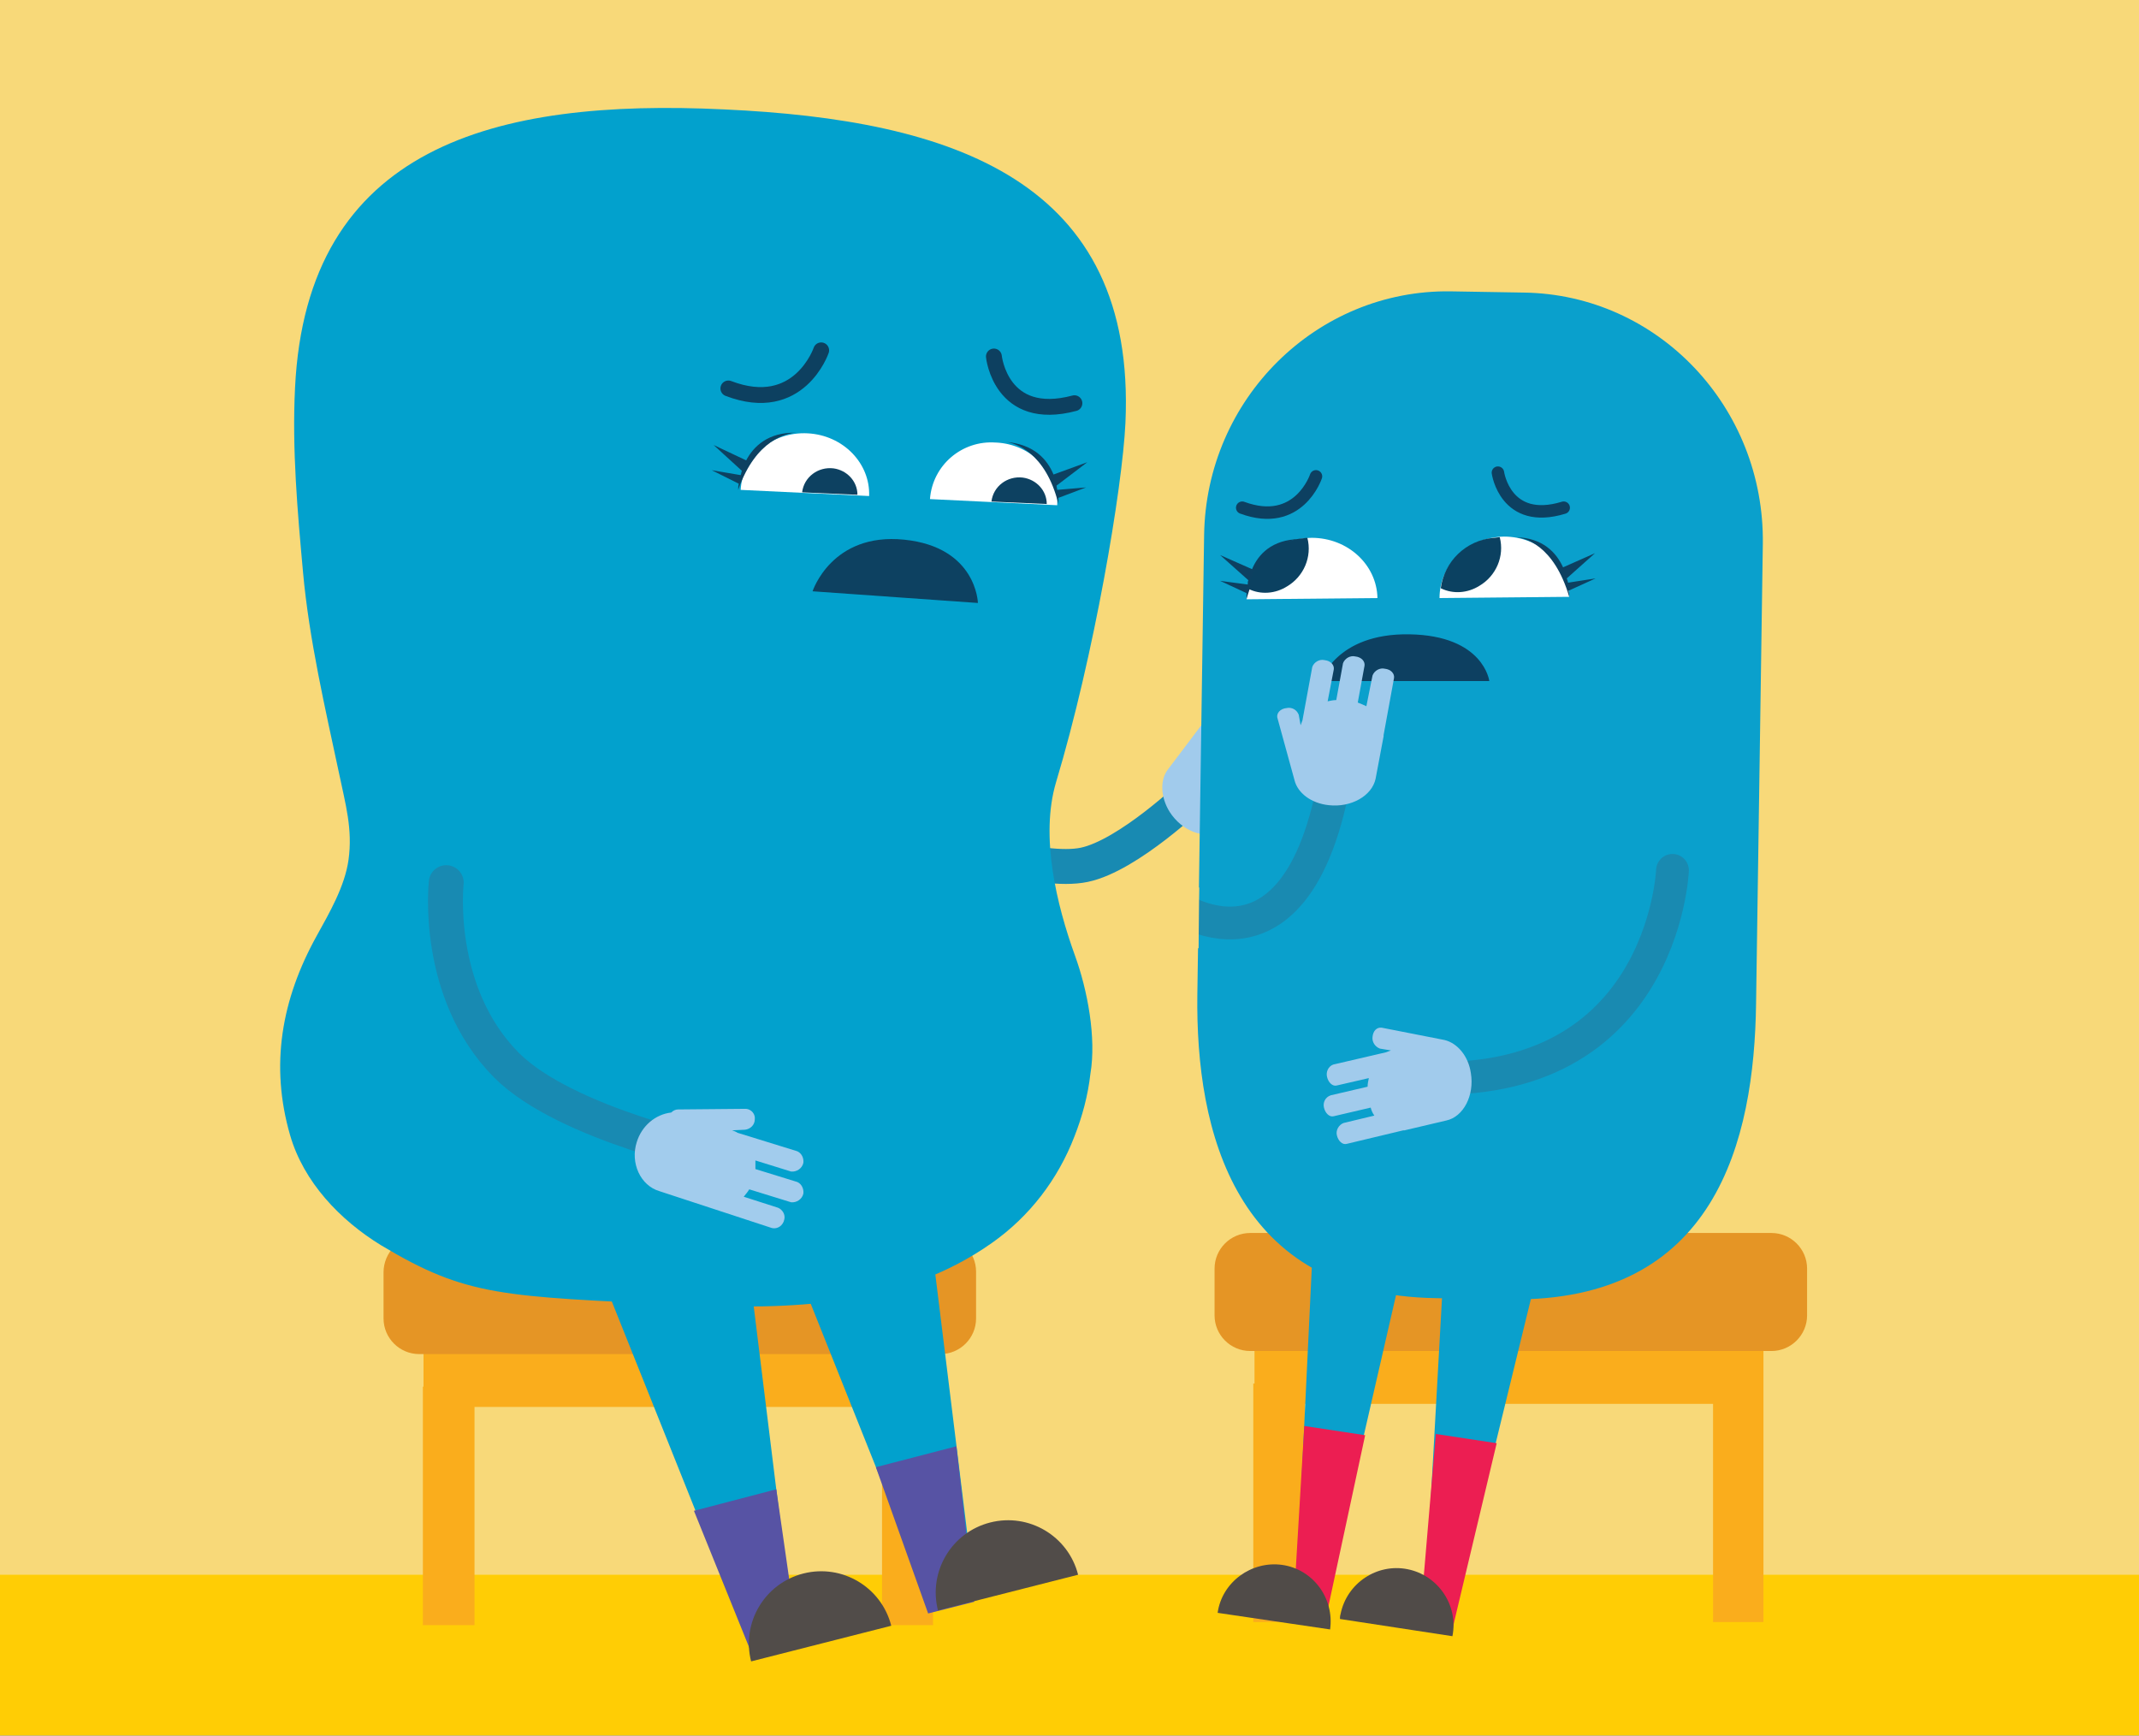 <?xml version="1.0" encoding="utf-8"?>
<!-- Generator: Adobe Illustrator 25.0.1, SVG Export Plug-In . SVG Version: 6.00 Build 0)  -->
<svg version="1.1" id="Layer_1" xmlns="http://www.w3.org/2000/svg" xmlns:xlink="http://www.w3.org/1999/xlink" x="0px" y="0px"
	 viewBox="0 0 348 282.4" style="enable-background:new 0 0 348 282.4;" xml:space="preserve">
<rect x="0" y="0" width="348" height="282.4" fill="#333333" stroke="none"/>
<style type="text/css">
	.st0{fill:#F8D979;}
	.st1{fill:none;stroke:#188AB2;stroke-width:5.68;stroke-linecap:round;stroke-miterlimit:10;}
	.st2{fill:#A1CBEC;}
	.st3{fill:#FFCD05;}
	.st4{fill:#FAAD1C;}
	.st5{fill:#E59525;}
	.st6{fill:#02A1CD;}
	.st7{fill:#0D4161;}
	.st8{fill:#FFFFFF;}
	.st9{fill:#5753A4;}
	.st10{fill:#514C49;}
	.st11{fill:#A2CCED;}
	.st12{fill:none;stroke:#0D4060;stroke-width:2.58;stroke-linecap:round;stroke-miterlimit:10;}
	.st13{fill:#0AA0CC;}
	.st14{fill:#EC1E52;}
	.st15{fill:#504B48;}
	.st16{fill:none;stroke:#0D4061;stroke-width:2.03;stroke-linecap:round;stroke-miterlimit:10;}
	.st17{fill:#0D4061;}
	.st18{fill:none;stroke:#198AB1;stroke-width:5.33;stroke-linecap:round;stroke-miterlimit:10;}
	.st19{fill:#0B4161;}
</style>
<polyline class="st0" points="0,282.4 0,0 348,0 348,282.4 "/>
<path class="st1" d="M194.2,129c0,0-10.6,10.2-17.8,11.7s-21.6-3.7-21.6-3.7"/>
<path class="st2" d="M190,125.2c-1.3,1.7-1.2,4.5,0.3,6.9c2,3.1,5.6,4.5,8.1,3.1l6.2-3.4c0,0,0.1-0.1,0.1-0.1l0.1-0.1l8.3-4.5
	c0.7-0.4,0.8-1.3,0.3-2.1c-0.4-0.8-1.3-1.1-2.1-0.8l-4.5,2.4c-0.1-0.5-0.2-1-0.4-1.4l5.4-2.9c0.7-0.4,0.8-1.3,0.3-2.1
	c-0.4-0.8-1.3-1.1-2.1-0.8l-5.4,2.9c-0.3-0.3-0.7-0.6-1-0.9l4.7-2.5c0.7-0.4,0.8-1.3,0.3-2.1c-0.4-0.8-1.3-1.1-2.1-0.8l-7.8,4.2
	c-0.3,0.1-0.6,0.2-0.8,0.3l1.1-1.4c0.5-0.7,0.3-1.7-0.4-2.3l0,0c-0.7-0.7-1.6-0.8-2.1-0.2"/>
<rect y="256.2" class="st3" width="348" height="26.1"/>
<polyline class="st4" points="151.8,264.4 143.5,264.4 143.5,228.9 77.2,228.9 77.2,264.4 68.8,264.4 68.8,225.6 68.9,225.6 
	68.9,218 151.8,218 151.8,225.7 "/>
<path class="st5" d="M68.2,201.1H153c3.2,0,5.8,2.6,5.8,5.8l0,0v7.6c0,3.2-2.6,5.8-5.8,5.8l0,0H68.2c-3.2,0-5.8-2.6-5.8-5.8l0,0V207
	C62.4,203.8,65,201.1,68.2,201.1z"/>
<polyline class="st4" points="286.9,263.9 278.7,263.9 278.7,228.4 212.3,228.4 212.3,263.9 203.9,263.9 203.9,225.1 204.1,225.1 
	204.1,217.5 286.9,217.5 286.9,225.2 "/>
<path class="st5" d="M203.4,200.6h84.8c3.2,0,5.8,2.6,5.8,5.8v7.6c0,3.2-2.6,5.8-5.8,5.8h-84.8c-3.2,0-5.8-2.6-5.8-5.8l0,0v-7.6
	C197.6,203.2,200.2,200.6,203.4,200.6z"/>
<path class="st6" d="M117.8,17.8C80.5,16,49.9,23.8,48,63.1c-0.5,10,0.4,20.1,1.3,30c1,11,3.6,22.1,5.9,32.9c1,4.8,2.2,8.9,1.5,13.9
	c-0.6,4.3-3.1,8.6-5.2,12.4c-5.7,10.3-7.6,21-4.3,32.4c2.2,7.6,8.1,13.8,14.8,17.9c14,8.4,19.7,8.3,49,9.7
	c17.4,0.8,35.6,0.4,50.4-10.1c6.1-4.3,10.7-10.3,13.4-17.3c1.3-3.3,2.2-6.7,2.6-10.2c1-5.9-0.5-13.7-2.5-19.2
	c-3-8.3-5.7-19.4-3.1-28.2c6.2-20.6,10.8-47.9,11.3-58.5C184.9,29.4,155.1,19.5,117.8,17.8"/>
<path class="st7" d="M132.2,96.2c0,0,3.1-9.6,14.9-8.4s12,10.3,12,10.3l0,0L132.2,96.2z"/>
<path class="st8" d="M151.3,81.2c0.4-5.5,5.2-9.6,10.7-9.2c0,0,0,0,0.1,0c5.7,0.3,10.2,4.9,9.9,10.2"/>
<path class="st7" d="M161.3,81.6c0.3-2.5,2.6-4.2,5.1-3.9c0,0,0,0,0,0c2.2,0.3,3.9,2.1,3.9,4.3"/>
<path class="st8" d="M120.5,79.7c0.3-5.4,5.1-9.5,10.9-9.2c5.8,0.3,10.2,4.9,10,10.2"/>
<path class="st7" d="M130.5,80.1c0.3-2.5,2.6-4.2,5.1-3.9c0,0,0,0,0,0c2.2,0.3,3.9,2.1,3.9,4.3"/>
<path class="st7" d="M121.4,74.9l-5.3-2.5l4.6,4.2c-0.1,0.2-0.1,0.5-0.2,0.7l-4.7-0.8l4.4,2.2c-0.1,0.3-0.1,0.7-0.1,1
	c2.9-8.3,8-9.2,9.4-9.3C125,70.3,122.6,72.6,121.4,74.9z"/>
<path class="st7" d="M176.7,79.3l-4.7,0.4c0-0.2-0.1-0.4-0.1-0.7l5-3.8l-5.5,2c-1-2.4-3.1-4.9-7.7-5.3c1.4,0.2,6.4,1.6,8.5,10.1v-1
	L176.7,79.3z"/>
<polyline class="st6" points="98.2,208.4 119.8,262.4 128.5,260.2 121.4,202.6 "/>
<polygon class="st9" points="129.9,267.4 122.4,269.3 112.9,245.8 126.3,242.3 "/>
<path class="st10" d="M145,264.5c-1.6-6.3-8-10.1-14.3-8.5c-6.3,1.6-10.1,8-8.5,14.3"/>
<polyline class="st6" points="127.5,201.1 149.1,255.2 157.8,253 150.7,195.4 "/>
<polygon class="st9" points="158.5,260.6 151,262.5 142.5,238.7 155.6,235.3 "/>
<path class="st10" d="M175.4,256.2c-1.6-6.3-8-10.1-14.3-8.5c-6.3,1.6-10.1,8-8.5,14.3"/>
<path class="st1" d="M72.6,143.6c0,0-2,17.8,9.8,29.7c9.7,9.7,34.6,14.8,34.6,14.8"/>
<path class="st11" d="M125.6,199.8c0.9,0.2,1.8-0.4,2-1.4c0.2-0.8-0.3-1.6-1-1.9l-5.6-1.8c0.3-0.4,0.6-0.7,0.9-1.2l6.8,2.1
	c0.9,0.1,1.8-0.5,2-1.4c0.1-0.8-0.3-1.6-1-1.9l-6.8-2.1c0-0.4,0-0.9,0-1.4l5.8,1.8c0.9,0.1,1.8-0.5,2-1.4c0.1-0.8-0.3-1.6-1-1.9
	l-9.7-3c-0.3-0.2-0.6-0.3-0.9-0.4l2.1-0.1c0.9-0.1,1.6-0.8,1.6-1.7l0,0c0.1-0.8-0.5-1.6-1.4-1.7h-0.1l-11,0.1
	c-0.4,0-0.8,0.2-1.1,0.5c-2.6,0.3-4.8,2.2-5.6,4.8c-1.1,3.4,0.6,7.1,3.7,8L125.6,199.8L125.6,199.8z"/>
<path class="st12" d="M133.6,57c0,0-3.6,10.6-15.1,6.2"/>
<path class="st12" d="M161.7,58c0,0,1.1,10.8,13.1,7.6"/>
<path class="st13" d="M233.6,211.2l11.9,0.2c33.7,0.5,39.9-25.9,40.2-48.1l1.1-74.8c0.3-22.3-17.1-40.6-38.9-40.9l-11.9-0.2
	c-21.8-0.3-39.8,17.5-40.1,39.7l-1.1,74.7C194.5,184.1,200.9,210.7,233.6,211.2z"/>
<polyline class="st13" points="229.4,200.8 216.4,257.4 211,256.6 214.2,190 "/>
<polyline class="st13" points="252.3,198.1 237.5,258.7 232,257.9 235.5,195.1 "/>
<polygon class="st14" points="230.9,265.1 236.1,265.9 243.5,234.8 233.6,233.3 "/>
<polygon class="st14" points="210.3,263.9 215.4,264.7 222.1,233.5 212.2,232 "/>
<path class="st15" d="M236.3,266.2c1-5-2.3-9.9-7.3-10.9c-5-1-9.9,2.3-10.9,7.3c-0.1,0.3-0.1,0.6-0.1,0.8"/>
<path class="st15" d="M216.4,265.1c0.7-5.1-2.8-9.8-7.8-10.5s-9.8,2.8-10.5,7.8"/>
<path class="st16" d="M214.1,77.5c0,0-2.8,8.5-12,5.1"/>
<path class="st16" d="M243.7,76.9c0,0,1.2,8.6,10.7,5.7"/>
<path class="st17" d="M214.9,110.8c0,0,2.4-7.8,14.4-7.6c12.1,0.2,13,7.6,13,7.6L214.9,110.8z"/>
<path class="st8" d="M234.2,97.3c0-5.5,4.7-9.9,10.5-10c5.8,0,10.6,4.4,10.6,9.8"/>
<path class="st8" d="M202.8,97.5c0-5.5,4.7-9.9,10.6-10c5.9,0,10.6,4.4,10.7,9.8"/>
<path class="st17" d="M224.6,93.9L224.6,93.9z"/>
<path class="st17" d="M251.3,93.7l-0.2,0L251.3,93.7z"/>
<path class="st17" d="M203.7,92.6l-5.2-2.3l4.6,4.1c-0.1,0.2-0.1,0.4-0.1,0.7l-4.5-0.6l4.3,2c0,0.6,0,1,0,1c2.3-8.5,7.2-9.7,8.6-9.8
	C206.9,87.8,204.7,90.2,203.7,92.6z"/>
<path class="st17" d="M211.3,87.7L211.3,87.7z"/>
<path class="st17" d="M259.6,94.1l-4.5,0.7c0-0.2-0.1-0.4-0.2-0.7l4.6-4.1l-5.2,2.3c-1.1-2.4-3.3-4.8-7.7-4.9
	c1.4,0.1,6.2,1.2,8.7,9.7c0-0.3,0-0.7-0.1-1L259.6,94.1z"/>
<path class="st18" d="M272.1,141.6c0,0-1.5,37.1-43.1,33.6"/>
<path class="st2" d="M235,169.2c2.1,0.5,3.9,2.6,4.3,5.4c0.6,3.6-1.2,7.1-4,7.7l-6.8,1.6h-0.1h-0.1l-9.2,2.2
	c-0.7,0.2-1.4-0.5-1.6-1.4c-0.2-0.8,0.3-1.7,1.1-2l5-1.2c-0.3-0.4-0.5-0.9-0.6-1.3l-6,1.4c-0.7,0.2-1.4-0.5-1.6-1.4
	c-0.2-0.8,0.2-1.7,1.1-2l6-1.4c0-0.5,0.1-0.9,0.2-1.4l-5.2,1.2c-0.7,0.2-1.4-0.5-1.6-1.4c-0.2-0.8,0.2-1.7,1-2l8.6-2
	c0.3-0.1,0.5-0.2,0.8-0.3l-1.8-0.3c-0.8-0.3-1.3-1.1-1.2-1.9l0,0c0.1-1,0.7-1.6,1.5-1.5"/>
<path class="st18" d="M191,147.2c0,0,23.2,16.9,27.4-30"/>
<path class="st2" d="M210.6,126.9c0.5,2.1,2.7,3.8,5.6,4.1c3.6,0.4,7-1.5,7.6-4.3l1.3-6.9c0,0,0-0.1,0-0.1l0-0.1l1.7-9.3
	c0.1-0.7-0.5-1.4-1.5-1.5c-0.8-0.2-1.7,0.3-2,1.1l-1,5c-0.4-0.2-0.9-0.4-1.4-0.6l1.1-6c0.1-0.7-0.5-1.4-1.5-1.5
	c-0.8-0.2-1.7,0.3-2,1.1l-1.1,6c-0.5,0-0.9,0.1-1.4,0.2l1-5.2c0.1-0.7-0.5-1.4-1.5-1.5c-0.8-0.2-1.7,0.3-2,1.1l-1.6,8.7
	c-0.1,0.3-0.2,0.5-0.3,0.8l-0.3-1.7c-0.3-0.8-1.1-1.3-2-1.1l0,0c-1,0.1-1.6,0.8-1.5,1.5"/>
<path class="st19" d="M243,87.5c0.3,0,0.7-0.1,1-0.1c0.8,3.1-0.6,6.3-3.3,7.9c-1.9,1.2-4.3,1.4-6.3,0.4
	C235,91.3,238.5,87.9,243,87.5z"/>
<path class="st19" d="M211.7,87.6c0.3,0,0.7-0.1,1-0.1c0.8,3.1-0.6,6.3-3.3,7.9c-1.9,1.2-4.3,1.4-6.3,0.4
	C203.7,91.5,207.3,88.1,211.7,87.6z"/>
<polygon class="st0" points="195.1,144.4 195,154.3 187.8,150.6 186.5,147 187.9,143.1 "/>
</svg>
